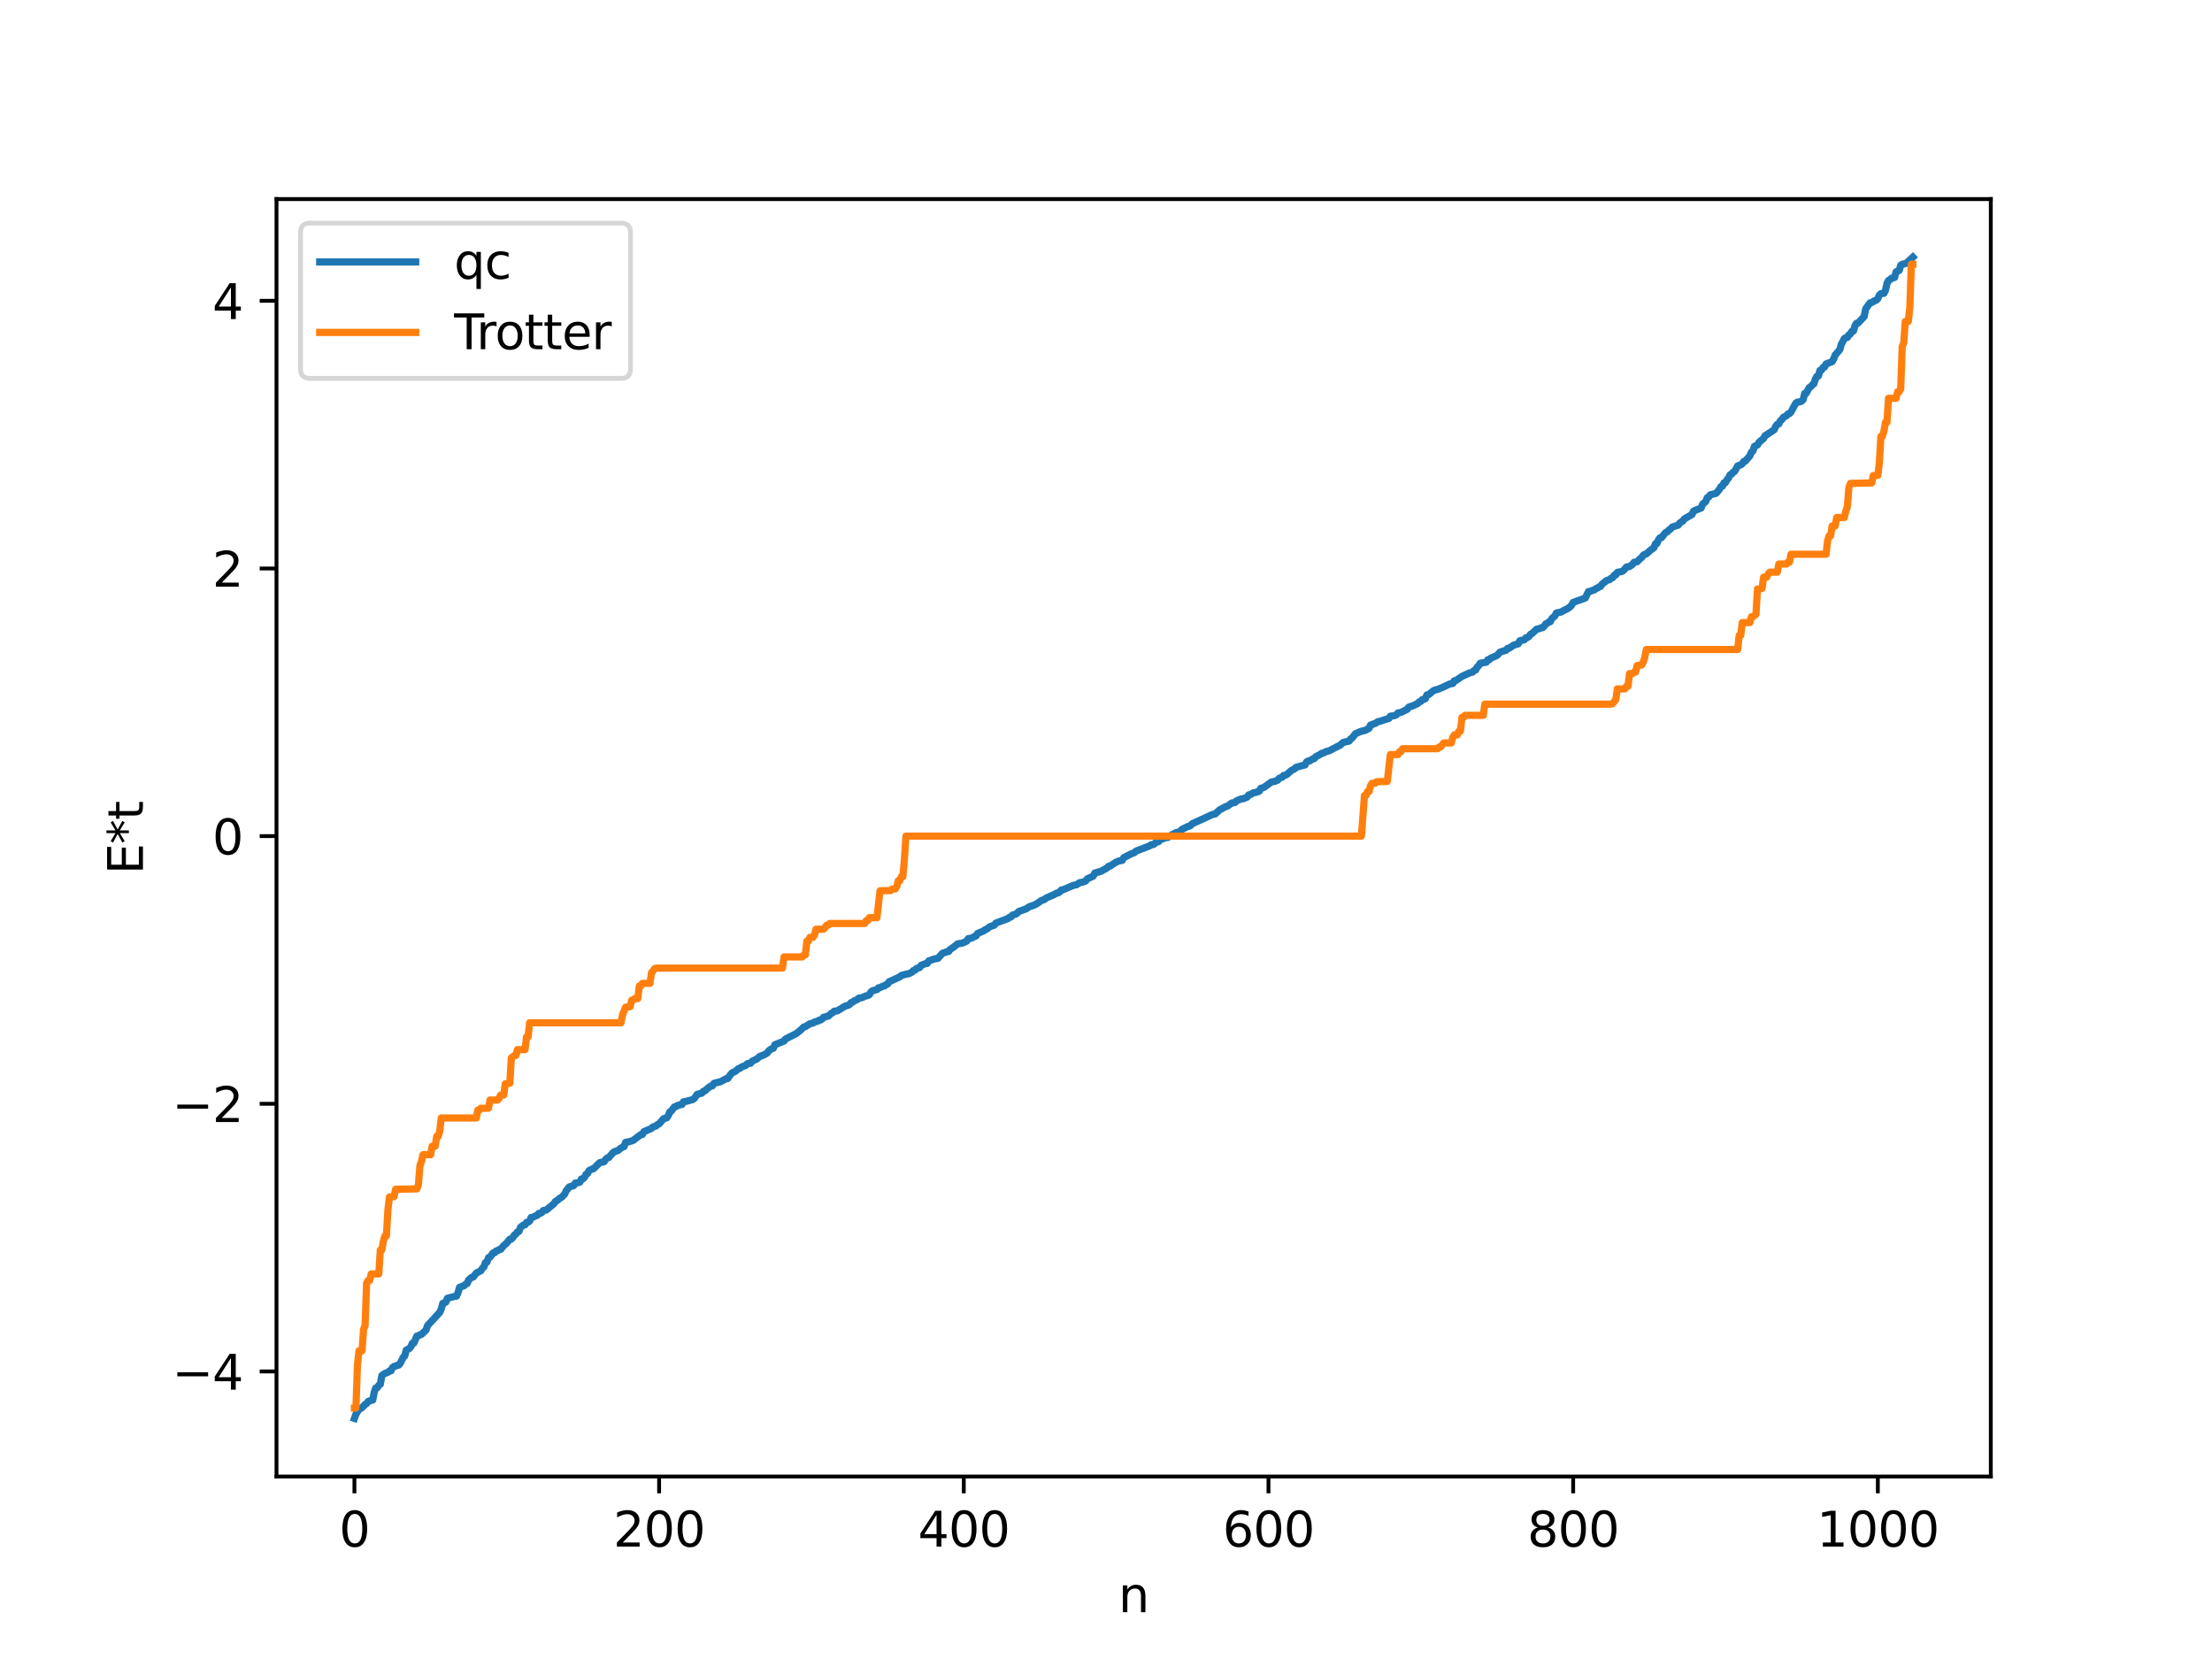 <?xml version="1.0" encoding="utf-8" standalone="no"?>
<!DOCTYPE svg PUBLIC "-//W3C//DTD SVG 1.1//EN"
  "http://www.w3.org/Graphics/SVG/1.1/DTD/svg11.dtd">
<svg xmlns:xlink="http://www.w3.org/1999/xlink" width="460.8pt" height="345.6pt" viewBox="0 0 460.8 345.6" xmlns="http://www.w3.org/2000/svg" version="1.1">
 <defs>
  <style type="text/css">*{stroke-linejoin: round; stroke-linecap: butt}</style>
 </defs>
 <g id="figure_1">
  <g id="patch_1">
   <path d="M 0 345.6 
L 460.8 345.6 
L 460.8 0 
L 0 0 
z
" style="fill: #ffffff"/>
  </g>
  <g id="axes_1">
   <g id="patch_2">
    <path d="M 57.6 307.584 
L 414.72 307.584 
L 414.72 41.472 
L 57.6 41.472 
z
" style="fill: #ffffff"/>
   </g>
   <g id="matplotlib.axis_1">
    <g id="xtick_1">
     <g id="line2d_1">
      <defs>
       <path id="ma1049b4f0e" d="M 0 0 
L 0 3.5 
" style="stroke: #000000; stroke-width: 0.8"/>
      </defs>
      <g>
       <use xlink:href="#ma1049b4f0e" x="73.833" y="307.584" style="stroke: #000000; stroke-width: 0.8"/>
      </g>
     </g>
     <g id="text_1">
      <!-- 0 -->
      <g transform="translate(70.651 322.182) scale(0.1 -0.1)">
       <defs>
        <path id="DejaVuSans-30" d="M 2034 4250 
Q 1547 4250 1301 3770 
Q 1056 3291 1056 2328 
Q 1056 1369 1301 889 
Q 1547 409 2034 409 
Q 2525 409 2770 889 
Q 3016 1369 3016 2328 
Q 3016 3291 2770 3770 
Q 2525 4250 2034 4250 
z
M 2034 4750 
Q 2819 4750 3233 4129 
Q 3647 3509 3647 2328 
Q 3647 1150 3233 529 
Q 2819 -91 2034 -91 
Q 1250 -91 836 529 
Q 422 1150 422 2328 
Q 422 3509 836 4129 
Q 1250 4750 2034 4750 
z
" transform="scale(0.016)"/>
       </defs>
       <use xlink:href="#DejaVuSans-30"/>
      </g>
     </g>
    </g>
    <g id="xtick_2">
     <g id="line2d_2">
      <g>
       <use xlink:href="#ma1049b4f0e" x="137.304" y="307.584" style="stroke: #000000; stroke-width: 0.8"/>
      </g>
     </g>
     <g id="text_2">
      <!-- 200 -->
      <g transform="translate(127.76 322.182) scale(0.1 -0.1)">
       <defs>
        <path id="DejaVuSans-32" d="M 1228 531 
L 3431 531 
L 3431 0 
L 469 0 
L 469 531 
Q 828 903 1448 1529 
Q 2069 2156 2228 2338 
Q 2531 2678 2651 2914 
Q 2772 3150 2772 3378 
Q 2772 3750 2511 3984 
Q 2250 4219 1831 4219 
Q 1534 4219 1204 4116 
Q 875 4013 500 3803 
L 500 4441 
Q 881 4594 1212 4672 
Q 1544 4750 1819 4750 
Q 2544 4750 2975 4387 
Q 3406 4025 3406 3419 
Q 3406 3131 3298 2873 
Q 3191 2616 2906 2266 
Q 2828 2175 2409 1742 
Q 1991 1309 1228 531 
z
" transform="scale(0.016)"/>
       </defs>
       <use xlink:href="#DejaVuSans-32"/>
       <use xlink:href="#DejaVuSans-30" x="63.623"/>
       <use xlink:href="#DejaVuSans-30" x="127.246"/>
      </g>
     </g>
    </g>
    <g id="xtick_3">
     <g id="line2d_3">
      <g>
       <use xlink:href="#ma1049b4f0e" x="200.775" y="307.584" style="stroke: #000000; stroke-width: 0.8"/>
      </g>
     </g>
     <g id="text_3">
      <!-- 400 -->
      <g transform="translate(191.231 322.182) scale(0.1 -0.1)">
       <defs>
        <path id="DejaVuSans-34" d="M 2419 4116 
L 825 1625 
L 2419 1625 
L 2419 4116 
z
M 2253 4666 
L 3047 4666 
L 3047 1625 
L 3713 1625 
L 3713 1100 
L 3047 1100 
L 3047 0 
L 2419 0 
L 2419 1100 
L 313 1100 
L 313 1709 
L 2253 4666 
z
" transform="scale(0.016)"/>
       </defs>
       <use xlink:href="#DejaVuSans-34"/>
       <use xlink:href="#DejaVuSans-30" x="63.623"/>
       <use xlink:href="#DejaVuSans-30" x="127.246"/>
      </g>
     </g>
    </g>
    <g id="xtick_4">
     <g id="line2d_4">
      <g>
       <use xlink:href="#ma1049b4f0e" x="264.246" y="307.584" style="stroke: #000000; stroke-width: 0.8"/>
      </g>
     </g>
     <g id="text_4">
      <!-- 600 -->
      <g transform="translate(254.702 322.182) scale(0.1 -0.1)">
       <defs>
        <path id="DejaVuSans-36" d="M 2113 2584 
Q 1688 2584 1439 2293 
Q 1191 2003 1191 1497 
Q 1191 994 1439 701 
Q 1688 409 2113 409 
Q 2538 409 2786 701 
Q 3034 994 3034 1497 
Q 3034 2003 2786 2293 
Q 2538 2584 2113 2584 
z
M 3366 4563 
L 3366 3988 
Q 3128 4100 2886 4159 
Q 2644 4219 2406 4219 
Q 1781 4219 1451 3797 
Q 1122 3375 1075 2522 
Q 1259 2794 1537 2939 
Q 1816 3084 2150 3084 
Q 2853 3084 3261 2657 
Q 3669 2231 3669 1497 
Q 3669 778 3244 343 
Q 2819 -91 2113 -91 
Q 1303 -91 875 529 
Q 447 1150 447 2328 
Q 447 3434 972 4092 
Q 1497 4750 2381 4750 
Q 2619 4750 2861 4703 
Q 3103 4656 3366 4563 
z
" transform="scale(0.016)"/>
       </defs>
       <use xlink:href="#DejaVuSans-36"/>
       <use xlink:href="#DejaVuSans-30" x="63.623"/>
       <use xlink:href="#DejaVuSans-30" x="127.246"/>
      </g>
     </g>
    </g>
    <g id="xtick_5">
     <g id="line2d_5">
      <g>
       <use xlink:href="#ma1049b4f0e" x="327.717" y="307.584" style="stroke: #000000; stroke-width: 0.8"/>
      </g>
     </g>
     <g id="text_5">
      <!-- 800 -->
      <g transform="translate(318.173 322.182) scale(0.1 -0.1)">
       <defs>
        <path id="DejaVuSans-38" d="M 2034 2216 
Q 1584 2216 1326 1975 
Q 1069 1734 1069 1313 
Q 1069 891 1326 650 
Q 1584 409 2034 409 
Q 2484 409 2743 651 
Q 3003 894 3003 1313 
Q 3003 1734 2745 1975 
Q 2488 2216 2034 2216 
z
M 1403 2484 
Q 997 2584 770 2862 
Q 544 3141 544 3541 
Q 544 4100 942 4425 
Q 1341 4750 2034 4750 
Q 2731 4750 3128 4425 
Q 3525 4100 3525 3541 
Q 3525 3141 3298 2862 
Q 3072 2584 2669 2484 
Q 3125 2378 3379 2068 
Q 3634 1759 3634 1313 
Q 3634 634 3220 271 
Q 2806 -91 2034 -91 
Q 1263 -91 848 271 
Q 434 634 434 1313 
Q 434 1759 690 2068 
Q 947 2378 1403 2484 
z
M 1172 3481 
Q 1172 3119 1398 2916 
Q 1625 2713 2034 2713 
Q 2441 2713 2670 2916 
Q 2900 3119 2900 3481 
Q 2900 3844 2670 4047 
Q 2441 4250 2034 4250 
Q 1625 4250 1398 4047 
Q 1172 3844 1172 3481 
z
" transform="scale(0.016)"/>
       </defs>
       <use xlink:href="#DejaVuSans-38"/>
       <use xlink:href="#DejaVuSans-30" x="63.623"/>
       <use xlink:href="#DejaVuSans-30" x="127.246"/>
      </g>
     </g>
    </g>
    <g id="xtick_6">
     <g id="line2d_6">
      <g>
       <use xlink:href="#ma1049b4f0e" x="391.188" y="307.584" style="stroke: #000000; stroke-width: 0.8"/>
      </g>
     </g>
     <g id="text_6">
      <!-- 1000 -->
      <g transform="translate(378.463 322.182) scale(0.1 -0.1)">
       <defs>
        <path id="DejaVuSans-31" d="M 794 531 
L 1825 531 
L 1825 4091 
L 703 3866 
L 703 4441 
L 1819 4666 
L 2450 4666 
L 2450 531 
L 3481 531 
L 3481 0 
L 794 0 
L 794 531 
z
" transform="scale(0.016)"/>
       </defs>
       <use xlink:href="#DejaVuSans-31"/>
       <use xlink:href="#DejaVuSans-30" x="63.623"/>
       <use xlink:href="#DejaVuSans-30" x="127.246"/>
       <use xlink:href="#DejaVuSans-30" x="190.869"/>
      </g>
     </g>
    </g>
    <g id="text_7">
     <!-- n -->
     <g transform="translate(232.991 335.861) scale(0.1 -0.1)">
      <defs>
       <path id="DejaVuSans-6e" d="M 3513 2113 
L 3513 0 
L 2938 0 
L 2938 2094 
Q 2938 2591 2744 2837 
Q 2550 3084 2163 3084 
Q 1697 3084 1428 2787 
Q 1159 2491 1159 1978 
L 1159 0 
L 581 0 
L 581 3500 
L 1159 3500 
L 1159 2956 
Q 1366 3272 1645 3428 
Q 1925 3584 2291 3584 
Q 2894 3584 3203 3211 
Q 3513 2838 3513 2113 
z
" transform="scale(0.016)"/>
      </defs>
      <use xlink:href="#DejaVuSans-6e"/>
     </g>
    </g>
   </g>
   <g id="matplotlib.axis_2">
    <g id="ytick_1">
     <g id="line2d_7">
      <defs>
       <path id="mbbc0523114" d="M 0 0 
L -3.5 0 
" style="stroke: #000000; stroke-width: 0.8"/>
      </defs>
      <g>
       <use xlink:href="#mbbc0523114" x="57.6" y="285.697" style="stroke: #000000; stroke-width: 0.8"/>
      </g>
     </g>
     <g id="text_8">
      <!-- −4 -->
      <g transform="translate(35.858 289.496) scale(0.1 -0.1)">
       <defs>
        <path id="DejaVuSans-2212" d="M 678 2272 
L 4684 2272 
L 4684 1741 
L 678 1741 
L 678 2272 
z
" transform="scale(0.016)"/>
       </defs>
       <use xlink:href="#DejaVuSans-2212"/>
       <use xlink:href="#DejaVuSans-34" x="83.789"/>
      </g>
     </g>
    </g>
    <g id="ytick_2">
     <g id="line2d_8">
      <g>
       <use xlink:href="#mbbc0523114" x="57.6" y="229.939" style="stroke: #000000; stroke-width: 0.8"/>
      </g>
     </g>
     <g id="text_9">
      <!-- −2 -->
      <g transform="translate(35.858 233.738) scale(0.1 -0.1)">
       <use xlink:href="#DejaVuSans-2212"/>
       <use xlink:href="#DejaVuSans-32" x="83.789"/>
      </g>
     </g>
    </g>
    <g id="ytick_3">
     <g id="line2d_9">
      <g>
       <use xlink:href="#mbbc0523114" x="57.6" y="174.18" style="stroke: #000000; stroke-width: 0.8"/>
      </g>
     </g>
     <g id="text_10">
      <!-- 0 -->
      <g transform="translate(44.237 177.979) scale(0.1 -0.1)">
       <use xlink:href="#DejaVuSans-30"/>
      </g>
     </g>
    </g>
    <g id="ytick_4">
     <g id="line2d_10">
      <g>
       <use xlink:href="#mbbc0523114" x="57.6" y="118.422" style="stroke: #000000; stroke-width: 0.8"/>
      </g>
     </g>
     <g id="text_11">
      <!-- 2 -->
      <g transform="translate(44.237 122.221) scale(0.1 -0.1)">
       <use xlink:href="#DejaVuSans-32"/>
      </g>
     </g>
    </g>
    <g id="ytick_5">
     <g id="line2d_11">
      <g>
       <use xlink:href="#mbbc0523114" x="57.6" y="62.663" style="stroke: #000000; stroke-width: 0.8"/>
      </g>
     </g>
     <g id="text_12">
      <!-- 4 -->
      <g transform="translate(44.237 66.463) scale(0.1 -0.1)">
       <use xlink:href="#DejaVuSans-34"/>
      </g>
     </g>
    </g>
    <g id="text_13">
     <!-- E*t -->
     <g transform="translate(29.778 182.148) rotate(-90) scale(0.1 -0.1)">
      <defs>
       <path id="DejaVuSans-45" d="M 628 4666 
L 3578 4666 
L 3578 4134 
L 1259 4134 
L 1259 2753 
L 3481 2753 
L 3481 2222 
L 1259 2222 
L 1259 531 
L 3634 531 
L 3634 0 
L 628 0 
L 628 4666 
z
" transform="scale(0.016)"/>
       <path id="DejaVuSans-2a" d="M 3009 3897 
L 1888 3291 
L 3009 2681 
L 2828 2375 
L 1778 3009 
L 1778 1831 
L 1422 1831 
L 1422 3009 
L 372 2375 
L 191 2681 
L 1313 3291 
L 191 3897 
L 372 4206 
L 1422 3572 
L 1422 4750 
L 1778 4750 
L 1778 3572 
L 2828 4206 
L 3009 3897 
z
" transform="scale(0.016)"/>
       <path id="DejaVuSans-74" d="M 1172 4494 
L 1172 3500 
L 2356 3500 
L 2356 3053 
L 1172 3053 
L 1172 1153 
Q 1172 725 1289 603 
Q 1406 481 1766 481 
L 2356 481 
L 2356 0 
L 1766 0 
Q 1100 0 847 248 
Q 594 497 594 1153 
L 594 3053 
L 172 3053 
L 172 3500 
L 594 3500 
L 594 4494 
L 1172 4494 
z
" transform="scale(0.016)"/>
      </defs>
      <use xlink:href="#DejaVuSans-45"/>
      <use xlink:href="#DejaVuSans-2a" x="63.184"/>
      <use xlink:href="#DejaVuSans-74" x="113.184"/>
     </g>
    </g>
   </g>
   <g id="line2d_12">
    <path d="M 73.833 295.488 
L 74.15 294.577 
L 74.785 293.611 
L 75.42 293.233 
L 76.054 292.577 
L 76.372 292.384 
L 76.689 291.961 
L 77.324 291.712 
L 77.641 291.656 
L 77.958 290.029 
L 78.276 289.14 
L 78.593 289.07 
L 78.91 288.577 
L 79.228 288.362 
L 79.545 286.557 
L 80.18 286.111 
L 80.815 285.872 
L 81.132 285.582 
L 81.449 285.566 
L 81.767 284.886 
L 82.084 284.654 
L 82.401 284.598 
L 82.719 284.41 
L 83.036 284.388 
L 83.353 284.059 
L 83.988 282.772 
L 84.305 282.488 
L 84.623 281.259 
L 85.258 280.927 
L 85.575 280.588 
L 85.892 279.831 
L 86.21 279.796 
L 86.844 278.322 
L 87.162 278.291 
L 87.479 278.046 
L 87.796 277.976 
L 88.748 277.069 
L 89.066 276.15 
L 91.605 273.393 
L 91.922 272.679 
L 92.239 271.521 
L 92.874 271.27 
L 93.191 270.463 
L 94.778 270.039 
L 95.096 270.014 
L 95.413 269.293 
L 95.73 268.176 
L 96.365 267.939 
L 96.682 267.834 
L 97 267.509 
L 97.317 267.391 
L 97.634 266.626 
L 98.269 266.085 
L 98.586 266.038 
L 99.221 265.204 
L 100.173 264.715 
L 100.491 264.215 
L 100.808 263.926 
L 101.125 263.014 
L 101.443 262.919 
L 101.76 261.992 
L 102.077 261.893 
L 102.712 261.001 
L 103.029 260.986 
L 103.347 260.604 
L 103.664 260.555 
L 103.981 260.305 
L 104.299 260.258 
L 104.934 259.487 
L 105.568 258.943 
L 106.203 258.148 
L 106.52 258.12 
L 106.838 257.797 
L 107.155 257.284 
L 107.472 257.089 
L 107.79 256.64 
L 108.107 256.528 
L 108.424 255.682 
L 109.059 255.177 
L 109.377 255.151 
L 109.694 254.644 
L 110.011 254.604 
L 110.329 254.367 
L 110.646 253.623 
L 110.963 253.584 
L 111.598 253.282 
L 111.915 253.182 
L 112.233 252.782 
L 112.55 252.767 
L 112.867 252.596 
L 113.185 252.171 
L 113.82 252.059 
L 115.406 250.737 
L 115.724 250.264 
L 116.041 250.113 
L 116.676 249.559 
L 116.993 249.426 
L 117.628 248.742 
L 117.945 248.077 
L 118.58 247.261 
L 119.532 246.971 
L 119.849 246.452 
L 120.484 246.362 
L 120.801 246.252 
L 121.119 245.596 
L 121.436 245.57 
L 121.753 245.286 
L 122.071 244.632 
L 122.388 244.471 
L 122.705 243.853 
L 123.34 243.539 
L 123.658 243.454 
L 124.927 242.206 
L 125.879 241.986 
L 126.196 241.484 
L 126.514 241.21 
L 126.831 241.122 
L 127.783 240.035 
L 128.418 239.756 
L 128.735 239.682 
L 129.37 239.141 
L 130.005 238.847 
L 130.322 237.965 
L 130.957 237.852 
L 131.591 237.679 
L 131.909 237.555 
L 133.496 236.351 
L 133.813 236.343 
L 134.13 235.752 
L 134.765 235.485 
L 135.717 235.075 
L 136.034 234.757 
L 136.669 234.555 
L 136.986 234.254 
L 137.304 234.125 
L 137.939 233.392 
L 138.256 233.028 
L 138.891 232.874 
L 139.208 232.414 
L 139.525 231.621 
L 139.843 231.458 
L 140.477 230.598 
L 140.795 230.547 
L 141.112 230.288 
L 141.429 230.258 
L 141.747 230.096 
L 142.064 230.092 
L 142.381 229.529 
L 143.016 229.409 
L 144.286 229.071 
L 144.603 228.87 
L 145.238 227.969 
L 146.19 227.73 
L 146.507 227.349 
L 146.824 227.261 
L 147.459 226.689 
L 148.094 226.235 
L 148.411 226.2 
L 148.729 225.683 
L 149.681 225.43 
L 149.998 225.389 
L 151.267 224.717 
L 151.585 224.688 
L 152.22 223.814 
L 152.537 223.472 
L 153.172 223.195 
L 153.806 222.627 
L 154.124 222.565 
L 154.441 222.295 
L 155.393 221.909 
L 155.71 221.579 
L 156.345 221.495 
L 156.662 221.098 
L 157.297 220.773 
L 157.615 220.649 
L 158.249 220.089 
L 159.201 219.727 
L 159.836 219.352 
L 160.153 218.882 
L 160.788 218.457 
L 161.105 218.375 
L 161.423 217.634 
L 163.327 216.879 
L 163.644 216.441 
L 165.866 215.319 
L 166.818 214.553 
L 167.453 213.93 
L 167.77 213.866 
L 168.722 213.267 
L 169.357 213.13 
L 169.674 212.901 
L 170.309 212.751 
L 170.626 212.521 
L 170.943 212.48 
L 171.261 212.263 
L 171.578 211.903 
L 171.896 211.867 
L 172.213 211.713 
L 172.53 211.693 
L 173.165 211.113 
L 173.482 210.96 
L 173.8 210.644 
L 174.434 210.58 
L 176.021 209.615 
L 176.656 209.425 
L 176.973 209.267 
L 177.291 208.861 
L 177.608 208.785 
L 177.925 208.508 
L 178.56 208.24 
L 178.877 207.943 
L 179.512 207.841 
L 180.464 207.44 
L 180.781 207.398 
L 181.099 207.206 
L 181.416 206.666 
L 181.734 206.399 
L 182.686 206.145 
L 183.003 205.781 
L 183.32 205.745 
L 183.955 205.42 
L 184.272 205.391 
L 184.59 205.098 
L 184.907 204.99 
L 185.224 204.514 
L 187.129 203.643 
L 187.446 203.508 
L 187.763 203.204 
L 188.715 202.948 
L 189.35 202.831 
L 189.985 202.512 
L 190.302 202.17 
L 190.62 202.096 
L 190.937 201.745 
L 191.572 201.576 
L 191.889 201.096 
L 192.841 200.717 
L 193.158 200.701 
L 193.476 200.179 
L 194.745 199.735 
L 195.38 199.651 
L 196.332 198.583 
L 196.967 198.384 
L 197.284 198.236 
L 197.601 198.229 
L 197.919 197.782 
L 198.553 197.386 
L 199.505 196.617 
L 200.458 196.478 
L 201.41 196.031 
L 201.727 195.524 
L 202.362 195.439 
L 202.996 195.09 
L 203.314 194.995 
L 203.631 194.466 
L 204.9 193.928 
L 205.218 193.667 
L 205.535 193.569 
L 206.17 193.066 
L 207.122 192.73 
L 207.439 192.308 
L 209.978 191.352 
L 210.296 191.075 
L 210.613 191.018 
L 210.93 190.634 
L 211.565 190.437 
L 211.882 190.26 
L 212.2 189.892 
L 213.786 189.319 
L 214.421 188.888 
L 215.373 188.581 
L 216.008 188.249 
L 216.96 187.58 
L 217.595 187.381 
L 217.912 187.088 
L 219.499 186.394 
L 220.134 186.048 
L 220.451 186.005 
L 220.768 185.782 
L 221.086 185.404 
L 221.403 185.371 
L 223.624 184.429 
L 224.259 184.309 
L 224.894 183.879 
L 225.529 183.772 
L 226.163 183.532 
L 226.481 183.086 
L 227.75 182.504 
L 228.067 181.864 
L 229.337 181.514 
L 230.606 180.812 
L 230.924 180.464 
L 231.241 180.428 
L 231.876 180.002 
L 232.51 179.593 
L 233.145 179.344 
L 233.78 179.226 
L 234.097 178.668 
L 235.684 177.855 
L 236.319 177.619 
L 236.636 177.31 
L 239.492 176.211 
L 239.81 175.972 
L 240.127 175.965 
L 240.444 175.827 
L 240.762 175.507 
L 241.396 175.302 
L 241.714 174.843 
L 242.348 174.724 
L 242.666 174.523 
L 243.3 174.452 
L 244.253 173.813 
L 244.57 173.712 
L 244.887 173.469 
L 245.839 173.26 
L 246.157 172.816 
L 247.426 172.175 
L 247.743 172.111 
L 248.061 171.931 
L 248.378 171.587 
L 250.6 170.586 
L 252.504 169.693 
L 253.139 169.565 
L 254.091 168.699 
L 255.36 168.024 
L 255.677 167.951 
L 256.629 167.266 
L 257.264 167.173 
L 257.581 166.839 
L 258.534 166.432 
L 258.851 166.424 
L 259.803 166.062 
L 260.12 165.603 
L 260.438 165.554 
L 261.072 165.18 
L 261.707 165.043 
L 262.342 164.807 
L 262.659 164.215 
L 263.294 164.04 
L 264.881 162.887 
L 265.515 162.785 
L 266.15 162.533 
L 266.467 162.138 
L 267.102 161.901 
L 267.42 161.529 
L 267.737 161.499 
L 268.054 161.347 
L 269.006 160.512 
L 269.641 160.195 
L 269.958 159.872 
L 270.593 159.672 
L 271.862 159.35 
L 272.18 158.733 
L 272.497 158.536 
L 272.815 158.522 
L 273.449 158.103 
L 273.767 158.052 
L 274.084 157.638 
L 275.036 157.157 
L 275.353 156.904 
L 275.671 156.879 
L 276.305 156.54 
L 276.94 156.394 
L 277.575 156.045 
L 279.162 155.238 
L 279.796 154.666 
L 281.066 154.369 
L 281.383 153.9 
L 281.7 153.725 
L 282.335 152.877 
L 283.287 152.443 
L 283.922 152.24 
L 284.239 152.211 
L 285.191 151.732 
L 285.509 151.029 
L 285.826 150.975 
L 286.143 150.78 
L 286.461 150.727 
L 287.096 150.309 
L 287.413 150.285 
L 288.682 149.851 
L 289.317 149.685 
L 289.634 149.203 
L 290.586 149.06 
L 290.904 148.897 
L 291.221 148.524 
L 291.856 148.404 
L 293.125 147.774 
L 293.443 147.338 
L 293.76 147.175 
L 294.077 147.143 
L 295.347 146.55 
L 295.664 146.198 
L 295.981 146.108 
L 296.299 145.728 
L 296.616 145.692 
L 296.934 145.536 
L 297.251 144.761 
L 297.568 144.73 
L 298.52 143.961 
L 298.838 143.773 
L 299.472 143.614 
L 300.424 143.238 
L 302.011 142.478 
L 302.646 142.384 
L 302.963 141.804 
L 303.281 141.776 
L 304.55 140.91 
L 306.137 140.176 
L 306.772 140.01 
L 307.089 139.665 
L 307.406 139.574 
L 307.724 138.972 
L 308.041 138.672 
L 308.358 138.169 
L 309.628 137.946 
L 309.945 137.436 
L 310.262 137.421 
L 310.58 137.093 
L 311.849 136.548 
L 312.484 135.844 
L 313.753 135.445 
L 314.071 135.065 
L 314.388 135.042 
L 315.34 134.386 
L 316.292 134.113 
L 316.61 133.474 
L 317.562 133.268 
L 317.879 132.855 
L 318.196 132.816 
L 318.514 132.589 
L 318.831 132.143 
L 319.148 131.978 
L 320.1 131.068 
L 320.735 130.949 
L 321.053 130.758 
L 321.37 130.75 
L 321.687 130.458 
L 322.005 129.961 
L 322.322 129.854 
L 322.639 129.575 
L 322.957 129.511 
L 323.274 128.85 
L 323.909 128.333 
L 324.226 127.696 
L 324.861 127.557 
L 325.178 127.514 
L 325.813 127.138 
L 326.448 126.845 
L 327.082 126.414 
L 327.4 126.066 
L 327.717 125.497 
L 330.256 124.569 
L 330.891 123.245 
L 331.208 123.213 
L 331.843 122.95 
L 332.16 122.878 
L 332.477 122.592 
L 332.795 122.498 
L 333.112 122.256 
L 333.429 122.165 
L 333.747 121.682 
L 334.699 120.924 
L 335.334 120.746 
L 335.651 120.438 
L 335.968 120.334 
L 336.286 119.811 
L 336.603 119.765 
L 336.92 119.236 
L 337.872 119.048 
L 338.19 118.852 
L 338.824 118.127 
L 339.459 118.019 
L 340.094 117.553 
L 340.411 117.137 
L 341.046 117.023 
L 341.681 116.361 
L 341.998 116.139 
L 342.315 115.68 
L 342.633 115.47 
L 342.95 115.395 
L 343.902 114.559 
L 344.537 114.106 
L 344.854 113.273 
L 345.172 113.214 
L 345.489 112.447 
L 345.806 112.023 
L 346.124 111.998 
L 346.758 111.192 
L 347.076 110.868 
L 347.393 110.746 
L 347.71 110.372 
L 348.028 110.195 
L 348.345 109.797 
L 349.615 109.386 
L 349.932 108.943 
L 350.567 108.539 
L 350.884 108.092 
L 352.471 107.189 
L 352.788 106.479 
L 353.423 106.196 
L 354.375 105.835 
L 354.692 105.02 
L 355.327 104.482 
L 355.644 103.679 
L 355.962 103.519 
L 356.279 103.078 
L 357.231 102.848 
L 357.548 102.715 
L 358.183 101.946 
L 358.5 101.37 
L 358.818 101.283 
L 359.135 100.582 
L 359.453 100.538 
L 359.77 99.91 
L 360.087 99.601 
L 360.405 98.899 
L 360.722 98.777 
L 361.039 98.385 
L 361.357 98.189 
L 361.991 97.059 
L 362.626 96.831 
L 362.943 96.622 
L 363.261 96.112 
L 363.578 96.067 
L 364.53 94.957 
L 364.848 94.199 
L 365.165 93.938 
L 365.482 92.993 
L 366.117 92.693 
L 366.434 92.131 
L 367.386 91.334 
L 367.704 90.769 
L 369.291 89.741 
L 369.608 89.492 
L 369.925 88.796 
L 370.243 88.393 
L 370.56 88.311 
L 370.877 87.666 
L 371.195 87.412 
L 371.512 86.933 
L 372.147 86.623 
L 372.464 86.224 
L 372.781 86.156 
L 373.099 85.825 
L 374.051 84.068 
L 374.368 83.791 
L 375.003 83.695 
L 375.32 83.546 
L 375.638 83.234 
L 375.955 81.944 
L 376.272 81.91 
L 376.907 80.73 
L 377.224 80.57 
L 377.542 80.161 
L 377.859 79.949 
L 378.177 78.956 
L 378.494 78.402 
L 378.811 78.317 
L 379.129 77.17 
L 379.446 77.088 
L 379.763 76.559 
L 380.081 76.466 
L 380.398 75.827 
L 381.667 75.34 
L 381.985 74.784 
L 382.302 73.958 
L 383.254 72.857 
L 383.572 71.742 
L 384.206 70.547 
L 384.524 70.332 
L 384.841 70.3 
L 385.158 69.75 
L 385.476 69.575 
L 385.793 68.998 
L 386.11 68.945 
L 386.428 67.867 
L 386.745 67.343 
L 387.062 67.303 
L 388.332 65.946 
L 388.649 64.359 
L 389.284 63.458 
L 389.601 63.074 
L 389.919 63.016 
L 390.553 62.622 
L 390.871 62.531 
L 391.188 62.217 
L 391.505 61.479 
L 391.823 61.176 
L 392.458 61.103 
L 392.775 60.482 
L 393.092 59.063 
L 393.41 58.433 
L 393.727 58.266 
L 394.044 57.953 
L 394.679 57.808 
L 394.996 56.625 
L 395.631 56.338 
L 395.948 55.276 
L 396.266 55.046 
L 396.9 54.923 
L 397.218 54.76 
L 398.487 53.568 
L 398.487 53.568 
" clip-path="url(#p9ef2aebfe5)" style="fill: none; stroke: #1f77b4; stroke-width: 1.5; stroke-linecap: square"/>
   </g>
   <g id="line2d_13">
    <path d="M 73.833 293.323 
L 74.15 293.323 
L 74.467 284.31 
L 74.785 281.398 
L 75.42 281.398 
L 75.737 276.922 
L 76.054 276.153 
L 76.372 267.298 
L 76.689 266.755 
L 77.006 266.755 
L 77.324 265.385 
L 78.91 265.385 
L 79.228 260.389 
L 79.545 260.389 
L 79.862 258.58 
L 80.18 257.463 
L 80.497 257.463 
L 80.815 251.939 
L 81.132 249.339 
L 82.084 249.294 
L 82.401 247.755 
L 86.844 247.668 
L 87.162 246.825 
L 87.479 242.822 
L 87.796 241.937 
L 88.114 240.552 
L 89.7 240.552 
L 90.018 238.781 
L 90.653 238.781 
L 90.97 236.724 
L 91.287 236.724 
L 91.605 235.653 
L 91.922 232.897 
L 99.221 232.897 
L 99.539 231.255 
L 99.856 231.255 
L 100.173 230.866 
L 101.76 230.866 
L 102.077 229.164 
L 103.664 229.164 
L 103.981 228.78 
L 104.299 228.117 
L 104.934 228.117 
L 105.251 225.782 
L 105.568 225.782 
L 106.203 225.665 
L 106.52 220.397 
L 107.155 219.876 
L 107.472 219.876 
L 107.79 218.663 
L 109.377 218.663 
L 109.694 216.001 
L 110.011 216.001 
L 110.329 213.06 
L 129.37 213.06 
L 129.687 211.388 
L 130.322 209.817 
L 131.274 209.716 
L 131.591 208.349 
L 131.909 208.349 
L 132.226 208.037 
L 132.861 208.037 
L 133.178 205.405 
L 133.496 205.405 
L 133.813 204.854 
L 135.4 204.854 
L 135.717 202.609 
L 136.034 202.307 
L 136.352 201.8 
L 136.669 201.672 
L 163.01 201.672 
L 163.327 199.343 
L 167.135 199.343 
L 167.453 198.917 
L 167.77 198.917 
L 168.087 196.034 
L 168.405 196.034 
L 168.722 195.264 
L 169.357 195.264 
L 169.674 194.768 
L 169.991 193.579 
L 171.578 193.579 
L 172.213 192.74 
L 172.53 192.74 
L 172.848 192.384 
L 180.147 192.384 
L 180.464 191.772 
L 180.781 191.772 
L 181.099 191.171 
L 182.686 191.171 
L 183.32 185.568 
L 185.542 185.518 
L 185.859 185.192 
L 186.494 185.192 
L 186.811 184.7 
L 187.129 183.468 
L 187.446 183.468 
L 187.763 182.634 
L 188.081 182.634 
L 188.398 179.149 
L 188.715 174.18 
L 283.605 174.18 
L 284.239 165.727 
L 284.557 165.727 
L 284.874 164.892 
L 285.191 164.892 
L 285.509 163.66 
L 285.826 163.168 
L 286.461 163.168 
L 286.778 162.843 
L 289 162.793 
L 289.634 157.189 
L 291.221 157.189 
L 291.539 156.589 
L 291.856 156.589 
L 292.173 155.976 
L 299.472 155.976 
L 299.79 155.62 
L 300.107 155.62 
L 300.742 154.782 
L 302.329 154.782 
L 302.646 153.592 
L 302.963 153.096 
L 303.598 153.096 
L 303.915 152.326 
L 304.233 152.326 
L 304.55 149.443 
L 304.867 149.443 
L 305.185 149.018 
L 308.993 149.018 
L 309.31 146.688 
L 335.651 146.688 
L 335.968 146.56 
L 336.603 145.751 
L 336.92 143.507 
L 338.507 143.507 
L 338.824 142.955 
L 339.142 142.955 
L 339.459 140.324 
L 340.094 140.324 
L 340.411 140.011 
L 340.729 140.011 
L 341.046 138.644 
L 341.681 138.544 
L 341.998 138.544 
L 342.315 137.935 
L 342.633 136.972 
L 342.95 135.301 
L 361.991 135.301 
L 362.309 132.36 
L 362.626 132.36 
L 362.943 129.697 
L 364.53 129.697 
L 364.848 128.484 
L 365.165 128.484 
L 365.8 127.964 
L 366.117 122.696 
L 366.434 122.696 
L 367.069 122.578 
L 367.386 120.244 
L 368.021 120.244 
L 368.339 119.58 
L 368.656 119.196 
L 370.243 119.196 
L 370.56 117.494 
L 372.147 117.494 
L 372.464 117.106 
L 372.781 117.106 
L 373.099 115.463 
L 380.398 115.463 
L 380.715 112.708 
L 381.033 111.636 
L 381.35 111.636 
L 381.667 109.579 
L 382.302 109.579 
L 382.62 107.809 
L 384.206 107.809 
L 384.524 106.423 
L 384.841 105.538 
L 385.158 101.535 
L 385.476 100.692 
L 389.919 100.605 
L 390.236 99.066 
L 391.188 99.021 
L 391.505 96.421 
L 391.823 90.897 
L 392.14 90.897 
L 392.458 89.78 
L 392.775 87.971 
L 393.092 87.971 
L 393.41 82.976 
L 394.996 82.976 
L 395.314 81.606 
L 395.631 81.606 
L 395.948 81.062 
L 396.266 72.207 
L 396.583 71.438 
L 396.9 66.962 
L 397.535 66.962 
L 397.853 64.05 
L 398.17 55.038 
L 398.487 55.038 
L 398.487 55.038 
" clip-path="url(#p9ef2aebfe5)" style="fill: none; stroke: #ff7f0e; stroke-width: 1.5; stroke-linecap: square"/>
   </g>
   <g id="patch_3">
    <path d="M 57.6 307.584 
L 57.6 41.472 
" style="fill: none; stroke: #000000; stroke-width: 0.8; stroke-linejoin: miter; stroke-linecap: square"/>
   </g>
   <g id="patch_4">
    <path d="M 414.72 307.584 
L 414.72 41.472 
" style="fill: none; stroke: #000000; stroke-width: 0.8; stroke-linejoin: miter; stroke-linecap: square"/>
   </g>
   <g id="patch_5">
    <path d="M 57.6 307.584 
L 414.72 307.584 
" style="fill: none; stroke: #000000; stroke-width: 0.8; stroke-linejoin: miter; stroke-linecap: square"/>
   </g>
   <g id="patch_6">
    <path d="M 57.6 41.472 
L 414.72 41.472 
" style="fill: none; stroke: #000000; stroke-width: 0.8; stroke-linejoin: miter; stroke-linecap: square"/>
   </g>
   <g id="legend_1">
    <g id="patch_7">
     <path d="M 64.6 78.828 
L 129.342 78.828 
Q 131.342 78.828 131.342 76.828 
L 131.342 48.472 
Q 131.342 46.472 129.342 46.472 
L 64.6 46.472 
Q 62.6 46.472 62.6 48.472 
L 62.6 76.828 
Q 62.6 78.828 64.6 78.828 
z
" style="fill: #ffffff; opacity: 0.8; stroke: #cccccc; stroke-linejoin: miter"/>
    </g>
    <g id="line2d_14">
     <path d="M 66.6 54.57 
L 76.6 54.57 
L 86.6 54.57 
" style="fill: none; stroke: #1f77b4; stroke-width: 1.5; stroke-linecap: square"/>
    </g>
    <g id="text_14">
     <!-- qc -->
     <g transform="translate(94.6 58.07) scale(0.1 -0.1)">
      <defs>
       <path id="DejaVuSans-71" d="M 947 1747 
Q 947 1113 1208 752 
Q 1469 391 1925 391 
Q 2381 391 2643 752 
Q 2906 1113 2906 1747 
Q 2906 2381 2643 2742 
Q 2381 3103 1925 3103 
Q 1469 3103 1208 2742 
Q 947 2381 947 1747 
z
M 2906 525 
Q 2725 213 2448 61 
Q 2172 -91 1784 -91 
Q 1150 -91 751 415 
Q 353 922 353 1747 
Q 353 2572 751 3078 
Q 1150 3584 1784 3584 
Q 2172 3584 2448 3432 
Q 2725 3281 2906 2969 
L 2906 3500 
L 3481 3500 
L 3481 -1331 
L 2906 -1331 
L 2906 525 
z
" transform="scale(0.016)"/>
       <path id="DejaVuSans-63" d="M 3122 3366 
L 3122 2828 
Q 2878 2963 2633 3030 
Q 2388 3097 2138 3097 
Q 1578 3097 1268 2742 
Q 959 2388 959 1747 
Q 959 1106 1268 751 
Q 1578 397 2138 397 
Q 2388 397 2633 464 
Q 2878 531 3122 666 
L 3122 134 
Q 2881 22 2623 -34 
Q 2366 -91 2075 -91 
Q 1284 -91 818 406 
Q 353 903 353 1747 
Q 353 2603 823 3093 
Q 1294 3584 2113 3584 
Q 2378 3584 2631 3529 
Q 2884 3475 3122 3366 
z
" transform="scale(0.016)"/>
      </defs>
      <use xlink:href="#DejaVuSans-71"/>
      <use xlink:href="#DejaVuSans-63" x="63.477"/>
     </g>
    </g>
    <g id="line2d_15">
     <path d="M 66.6 69.249 
L 76.6 69.249 
L 86.6 69.249 
" style="fill: none; stroke: #ff7f0e; stroke-width: 1.5; stroke-linecap: square"/>
    </g>
    <g id="text_15">
     <!-- Trotter -->
     <g transform="translate(94.6 72.749) scale(0.1 -0.1)">
      <defs>
       <path id="DejaVuSans-54" d="M -19 4666 
L 3928 4666 
L 3928 4134 
L 2272 4134 
L 2272 0 
L 1638 0 
L 1638 4134 
L -19 4134 
L -19 4666 
z
" transform="scale(0.016)"/>
       <path id="DejaVuSans-72" d="M 2631 2963 
Q 2534 3019 2420 3045 
Q 2306 3072 2169 3072 
Q 1681 3072 1420 2755 
Q 1159 2438 1159 1844 
L 1159 0 
L 581 0 
L 581 3500 
L 1159 3500 
L 1159 2956 
Q 1341 3275 1631 3429 
Q 1922 3584 2338 3584 
Q 2397 3584 2469 3576 
Q 2541 3569 2628 3553 
L 2631 2963 
z
" transform="scale(0.016)"/>
       <path id="DejaVuSans-6f" d="M 1959 3097 
Q 1497 3097 1228 2736 
Q 959 2375 959 1747 
Q 959 1119 1226 758 
Q 1494 397 1959 397 
Q 2419 397 2687 759 
Q 2956 1122 2956 1747 
Q 2956 2369 2687 2733 
Q 2419 3097 1959 3097 
z
M 1959 3584 
Q 2709 3584 3137 3096 
Q 3566 2609 3566 1747 
Q 3566 888 3137 398 
Q 2709 -91 1959 -91 
Q 1206 -91 779 398 
Q 353 888 353 1747 
Q 353 2609 779 3096 
Q 1206 3584 1959 3584 
z
" transform="scale(0.016)"/>
       <path id="DejaVuSans-65" d="M 3597 1894 
L 3597 1613 
L 953 1613 
Q 991 1019 1311 708 
Q 1631 397 2203 397 
Q 2534 397 2845 478 
Q 3156 559 3463 722 
L 3463 178 
Q 3153 47 2828 -22 
Q 2503 -91 2169 -91 
Q 1331 -91 842 396 
Q 353 884 353 1716 
Q 353 2575 817 3079 
Q 1281 3584 2069 3584 
Q 2775 3584 3186 3129 
Q 3597 2675 3597 1894 
z
M 3022 2063 
Q 3016 2534 2758 2815 
Q 2500 3097 2075 3097 
Q 1594 3097 1305 2825 
Q 1016 2553 972 2059 
L 3022 2063 
z
" transform="scale(0.016)"/>
      </defs>
      <use xlink:href="#DejaVuSans-54"/>
      <use xlink:href="#DejaVuSans-72" x="46.334"/>
      <use xlink:href="#DejaVuSans-6f" x="85.197"/>
      <use xlink:href="#DejaVuSans-74" x="146.379"/>
      <use xlink:href="#DejaVuSans-74" x="185.588"/>
      <use xlink:href="#DejaVuSans-65" x="224.797"/>
      <use xlink:href="#DejaVuSans-72" x="286.32"/>
     </g>
    </g>
   </g>
  </g>
 </g>
 <defs>
  <clipPath id="p9ef2aebfe5">
   <rect x="57.6" y="41.472" width="357.12" height="266.112"/>
  </clipPath>
 </defs>
</svg>

